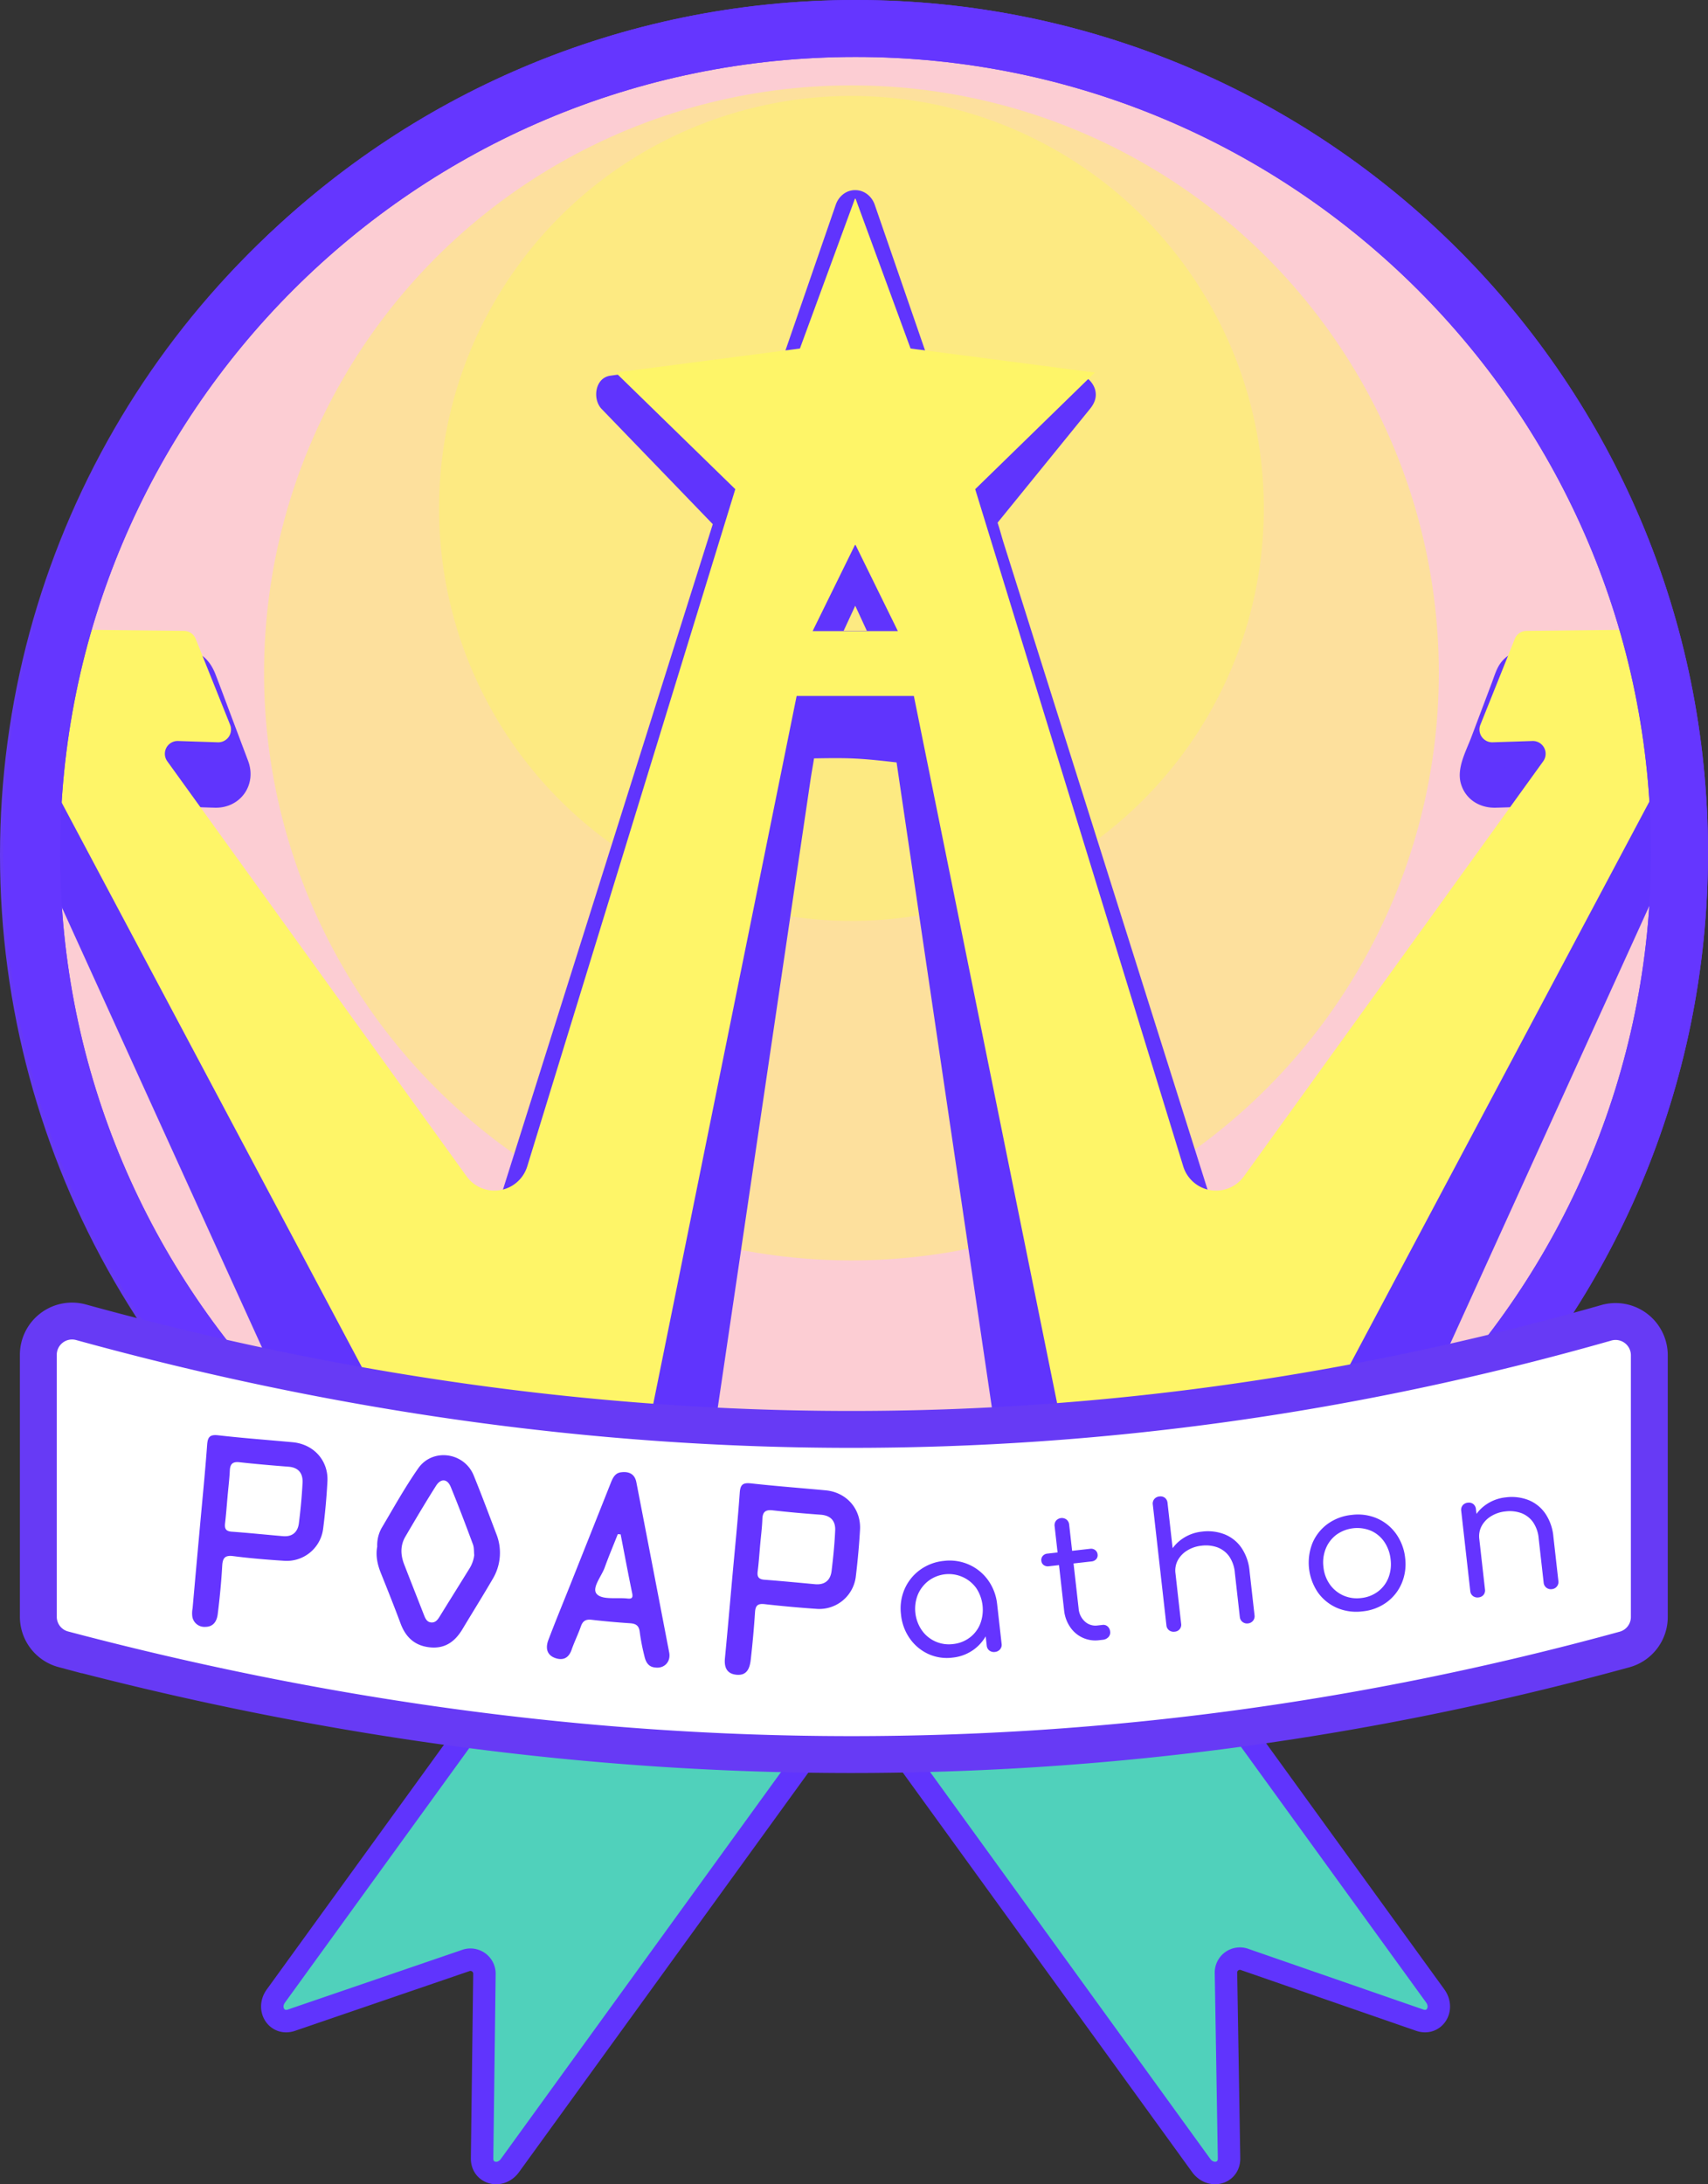 <svg xmlns="http://www.w3.org/2000/svg" xmlns:xlink="http://www.w3.org/1999/xlink" viewBox="0 0 902.053 1153.317"><rect x="0" y="0" width="902.053" height="1153.317" fill="#333333" stroke="none"/><defs><style>.cls-1,.cls-8{stroke:#673af5;}.cls-1,.cls-4,.cls-8{stroke-miterlimit:10;}.cls-1,.cls-4{stroke-width:11.857px;}.cls-1{fill:url(#radial-gradient);}.cls-2{fill:#fccdd3;}.cls-3,.cls-6{fill:#fef568;}.cls-3{opacity:0.5;}.cls-4{fill:#50d1bb;stroke:#6034fd;}.cls-5{fill:#6034fd;}.cls-7{fill:#6536ff;}.cls-8{fill:#fff;stroke-width:19.478px;}.cls-9{fill:#6534ff;}</style><radialGradient id="radial-gradient" cx="465.155" cy="299.751" r="443.743" gradientUnits="userSpaceOnUse"><stop offset="0" stop-color="#fef568"/><stop offset="1" stop-color="#f88799"/></radialGradient></defs><g id="Layer_3" data-name="Layer 3"><circle class="cls-1" cx="449.671" cy="451.492" r="443.743"/><circle class="cls-2" cx="449.671" cy="451.492" r="443.743"/><circle class="cls-3" cx="449.671" cy="268.454" r="217.806"/><circle class="cls-3" cx="449.671" cy="355.304" r="310.219"/><path class="cls-4" d="M7149.593,1301.402l205.048,283.095c4.999,6.902,14.867,4.38,14.733-3.765l-1.616-97.627a7.368,7.368,0,0,1,10.061-7.287l92.256,31.976c7.697,2.668,13.171-5.922,8.171-12.824l-205.048-283.095c-2.915-4.024-8.153-5.204-11.699-2.635l-110.761,80.225C7147.191,1292.033,7146.678,1297.377,7149.593,1301.402Z" transform="translate(-6720.277 -441.12)"/><path class="cls-4" d="M7192.978,1303.753,6989.59,1584.556c-4.959,6.846-14.809,4.3-14.706-3.802l1.236-97.102a7.401,7.401,0,0,0-10.061-7.287l-91.876,31.451c-7.666,2.624-13.157-5.941-8.198-12.787l203.387-280.803c2.891-3.992,8.11-5.145,11.657-2.576l110.761,80.225C7195.337,1294.443,7195.869,1299.761,7192.978,1303.753Z" transform="translate(-6720.277 -441.12)"/><path class="cls-5" d="M7171.794,552.021l-29.049,84.106-97.316,13.487,63.182,65.467L6988.739,1095.159c-4.399,15.219-13.277,18.526-22.038,5.613L6808.62,867.79c-3.281-4.835.093-11.568,5.699-11.372l20.994.735c4.871.17,8.303-5.034,6.49-9.843l-18.171-48.204a6.773,6.773,0,0,0-6.193-4.507l-71.983-.848-11.701,59.077,200.006,439.708,138.241,5.607,69.004-466.989h30.788l31.124,3,69.004,466.989,138.241-8.607,200.006-439.708L7598.466,793.75l-71.983.848a6.773,6.773,0,0,0-6.193,4.507l-18.171,48.204c-1.813,4.809,1.618,10.014,6.49,9.843l20.994-.735c5.605-.196,8.979,6.537,5.698,11.372l-168.08,232.983c-8.761,12.913-7.639,9.605-12.038-5.613L7235.312,715.081l53.182-65.467-87.316-13.487-29.049-84.106m0,184.395,22.337,48.305h-45.009l22.337-48.305" transform="translate(-6720.277 -441.12)"/><path class="cls-5" d="M7161.669,549.229l-25.383,73.492-3.666,10.614,7.334-7.334-85.365,11.831-11.951,1.656c-8.222,1.139-9.537,12.468-4.633,17.55l55.277,57.277,7.905,8.191-2.7-10.216-13.739,43.561-32.228,102.186-37.237,118.067-28.764,91.203-6.992,22.17c-.454,1.439-.875,2.895-1.352,4.327a20.035,20.035,0,0,1-1.82,4.009c-.934,1.597.617-.988-.216.424-.585.991-1.886.878-.257.401.446-.13,2.011-.35.308-.15a9.52,9.52,0,0,1,2.469-.028c-1.636-.149-.447-.246.07.077-1.547-.966.143.407-1.215-.991a20.282,20.282,0,0,1-2.195-2.735c-13.378-19.48-26.539-39.114-39.807-58.669l-68.611-101.121-46.833-69.023a19.182,19.182,0,0,0-1.803-2.658c-.86-.88-.093-.692-.485-.355-.224.192-.277,2.1-.732,2.645-.601.719-2.975,1.084-2.427,1.299,1.333.523,3.713.13,5.143.18,4.665.163,9.33.377,13.996.49,13.51.328,22.303-12.117,17.533-24.769l-8.908-23.631c-2.768-7.344-5.468-14.719-8.307-22.036-2.731-7.041-7.604-12.247-15.487-12.945-1.614-.143-3.215-.143-4.838-.162l-54.328-.64-13.967-.165c-4.32-.051-9.246,3.272-10.125,7.709l-11.234,56.718c-.734,3.707-1.019,6.805.634,10.543.237.536.485,1.067.728,1.6l3.986,8.764,41.495,91.225,63.351,139.276,59.627,131.088,20.508,45.087c3.271,7.192,6.256,14.618,9.851,21.657.152.298.278.612.417.917,1.53,3.365,5.629,5.061,9.066,5.2l121.196,4.916,17.045.691c4.119.167,9.481-3.35,10.125-7.709l6.884-46.586,16.463-111.412,19.909-134.733,17.266-116.847,5.684-38.468c.886-5.993,2.213-12.095,2.68-18.139.021-.268.079-.537.119-.803l-10.125,7.709c10.232,0,20.586-.5,30.804.002,10.369.509,20.772,2.002,31.108,2.998l-10.125-7.709,6.884,46.586,16.463,111.412,19.909,134.733,17.266,116.847,5.684,38.468c.886,5.996,1.389,12.213,2.68,18.139.057.262.079.537.119.803.63,4.264,5.959,7.968,10.125,7.709l121.327-7.554,16.914-1.053c3.453-.215,7.512-1.784,9.066-5.2l25.046-55.063,57.443-126.288,64.26-141.275,45.496-100.022c2.574-5.658,5.21-11.293,7.723-16.979,3.108-7.032-.709-17.281-2.14-24.508l-7.116-35.929-1.349-6.812c-.878-4.431-5.77-7.76-10.125-7.709l-48.798.575c-7.432.088-14.897-.02-22.325.263-6.909.263-12.951,3.345-16.119,9.718-1.244,2.502-2.105,5.284-3.088,7.893l-10.783,28.605c-2.824,7.492-7.92,16.495-5.496,24.686,2.461,8.318,9.941,12.811,18.308,12.608,4.92-.119,9.839-.344,14.757-.516,1.111-.039,3.516.38,4.495-.157-2.787,1.53-3.132-4.42-3.183-4.431a7.964,7.964,0,0,0-.85,1.178c-5.944,7.193-11.042,15.305-16.498,22.868l-31.318,43.411-76.292,105.751c-14.317,19.845-28.798,39.582-42.955,59.541-.055.077-.112.153-.167.231-.653.924-1.286,1.866-1.928,2.797-.273.396-1.841,2.331-.518.784a8.254,8.254,0,0,1-.985,1.124l-.436.42a8.969,8.969,0,0,1,5.692-2.359l5.3,1.434a8.314,8.314,0,0,1,2.728,2.731c1.385,2.189.535,1.681.352.829-.282-1.313-.793-2.626-1.147-3.923-.634-2.321-1.218-4.659-1.911-6.963-.094-.314-.199-.624-.295-.937-.596-1.935-1.218-3.862-1.827-5.793l-7.978-25.297-28.284-89.68-35.257-111.788-30.873-97.888-10.243-32.479c-1.614-5.118-2.908-10.509-4.889-15.5-.089-.224-.147-.465-.219-.695l-2.7,10.216,46.555-57.309,6.627-8.158c2.43-2.991,3.775-6.312,2.7-10.216-.885-3.214-3.839-6.794-7.334-7.334l-76.46-11.81-10.856-1.677,7.334,7.334-25.383-73.492-3.666-10.614c-1.851-5.358-7.198-8.905-12.916-7.334-5.209,1.432-9.193,7.532-7.334,12.916l25.383,73.492,3.666,10.614c1.107,3.204,3.674,6.768,7.334,7.334l76.46,11.81,10.856,1.677-4.633-17.55-30.974,38.129-18.319,22.551c-3.696,4.55-8.147,8.843-6.479,15.351,1.596,6.227,3.897,12.355,5.829,18.483l13.038,41.341,38.721,122.774,39.505,125.258,22.038,69.877c1.409,4.469,2.301,9.111,3.916,13.506,3.439,9.36,13.634,13.108,21.229,5.568,2.722-2.703,4.759-6.177,6.963-9.3,4.886-6.922,9.917-13.747,14.875-20.618l71.735-99.435,69.336-96.109c3.932-5.45,8.314-10.779,11.887-16.476,6.023-9.606,1.254-23.386-9.861-26.526-4.668-1.319-10.206-.46-14.964-.293l-7.654.268a11.592,11.592,0,0,0-2.56.09c-1.116.341-.345-.046.939.679.832.47,1.32.703,1.681,1.595,1.094,2.7-.565,2.884.295,1.199.07-.138.101-.299.166-.439.507-1.104.869-2.305,1.297-3.441l11.066-29.357,4.592-12.182c.314-.834.639-1.664.943-2.502a1.151,1.151,0,0,0,.1-.265,4.172,4.172,0,0,1-1.89,2.688c-3.911,2.212-2.448.259-1.693.491,1.987.61,5.205-.061,7.256-.086l13.961-.165,33.541-.395,16.883-.199L7588.341,796.541l11.701,59.077,1.058-8.091-20.017,44.008L7533.404,996.356l-57.81,127.093-49.952,109.818-16.405,36.065c-2.574,5.658-5.647,11.307-7.798,17.144-.095.259-.231.508-.345.759l9.066-5.2-121.327,7.554-16.914,1.053,10.125,7.709-6.884-46.586-16.463-111.412-19.909-134.733L7221.525,888.771l-5.684-38.468c-.886-5.996-1.389-12.213-2.68-18.139-.057-.262-.079-.537-.119-.803-.711-4.813-5.906-7.302-10.125-7.709-10.336-.996-20.739-2.489-31.108-2.998-10.217-.502-20.572-.002-30.804-.002-4.138,0-9.463,3.23-10.125,7.709l-6.884,46.586-16.463,111.412-19.909,134.733L7070.36,1237.94l-5.684,38.468c-.886,5.993-2.213,12.095-2.68,18.139-.021.268-.079.537-.119.803l10.125-7.709-121.196-4.916-17.045-.691,9.066,5.2-20.017-44.008-47.679-104.822-57.81-127.093-49.952-109.818c-8.034-17.663-15.331-35.944-24.203-53.209-.127-.246-.231-.507-.345-.759l1.058,8.091,11.701-59.077-10.125,7.709,45.469.536,23.608.278a14.477,14.477,0,0,0,2.329.027c1.617-.258-3.754-.653-3.349-3.176-.213,1.331,1.665,4.417,2.124,5.635l10.254,27.203,4.323,11.469c.381,1.01.782,2.015,1.143,3.032a6.627,6.627,0,0,0,.276.731c1.146,2.297-.33-.016.635-1.63,1.008-1.686,4.379-1.49,1.941-1.74-2.236-.229-4.548-.159-6.795-.238-4.217-.148-8.464-.462-12.684-.444-14.227.06-22.291,15.48-14.977,27.454,3.733,6.111,8.088,11.921,12.107,17.844l26.22,38.643,68.957,101.631,47.943,70.66c.883,1.301,1.747,2.617,2.649,3.905,4.678,6.676,11.038,13.196,19.813,13.209,8.73.013,15.337-6.63,18.702-14.136,2.539-5.664,4.179-11.828,6.044-17.744l24.375-77.287,36.573-115.962,35.007-110.996,19.677-62.389.912-2.892a10.527,10.527,0,0,0-2.7-10.216l-55.277-57.277-7.905-8.191L7048.22,659.739l85.365-11.831,11.951-1.656c3.649-.506,6.242-4.173,7.334-7.334l25.383-73.492,3.666-10.614c1.851-5.36-2.115-11.482-7.334-12.916-5.771-1.586-11.058,1.954-12.916,7.334Z" transform="translate(-6720.277 -441.12)"/><path class="cls-5" d="M7163.062,741.715l7.562,16.354,12,25.95,2.775,6.001,9.066-15.8h-45.009l9.066,15.8,7.562-16.354,12-25.95,2.775-6.001c1.213-2.624,1.853-5.204,1.058-8.091a10.709,10.709,0,0,0-4.825-6.275,10.598,10.598,0,0,0-8.091-1.058c-2.459.796-5.146,2.384-6.275,4.825l-7.562,16.354L7143.165,773.421l-2.775,6.001a10.512,10.512,0,0,0,0,10.599,10.58,10.58,0,0,0,9.066,5.2h45.009a10.58,10.58,0,0,0,9.066-5.2,10.512,10.512,0,0,0,0-10.599l-7.562-16.354-12-25.95-2.775-6.001c-1.043-2.256-3.971-4.191-6.275-4.825a10.731,10.731,0,0,0-8.091,1.058,10.598,10.598,0,0,0-4.825,6.275l-.375,2.791a10.452,10.452,0,0,0,1.434,5.3Z" transform="translate(-6720.277 -441.12)"/><path class="cls-6" d="M7171.794,546.021l-29.049,79.122-97.316,12.688,63.182,61.588-109.872,357.554a18.132,18.132,0,0,1-32.038,5.281L6808.62,843.077a6.752,6.752,0,0,1,5.699-10.698l20.994.691a6.752,6.752,0,0,0,6.49-9.26L6823.632,778.463a6.752,6.752,0,0,0-6.193-4.24l-71.983-.798-11.701,55.576,220.006,413.65,98.241,5.275,89.004-439.315H7202.917l89.004,439.315,98.241-5.275,220.006-413.65L7598.466,773.425l-71.983.798a6.752,6.752,0,0,0-6.193,4.24L7502.119,823.81a6.752,6.752,0,0,0,6.49,9.26l20.994-.691a6.752,6.752,0,0,1,5.698,10.698L7377.222,1062.253a18.132,18.132,0,0,1-32.038-5.281L7235.312,699.418l63.182-61.588-97.316-12.688-29.049-79.122m0,182.875,22.337,45.443h-45.009l22.337-45.443" transform="translate(-6720.277 -441.12)"/><path class="cls-7" d="M7172.13,441.12c-248.64,0-450.2,201.58-450.2,450.22S6923.49,1341.54,7172.13,1341.54c248.64,0,450.2-201.56,450.2-450.2S7420.77,441.12,7172.13,441.12Zm0,870.35C6940.1,1311.47,6752,1123.37,6752,891.34s188.1-420.15,420.13-420.15c232.03,0,420.13,188.12,420.13,420.15S7404.16,1311.47,7172.13,1311.47Z" transform="translate(-6720.277 -441.12)"/><path class="cls-7" d="M7172.13,441.12c-248.64,0-450.2,201.58-450.2,450.22S6923.49,1341.54,7172.13,1341.54c248.64,0,450.2-201.56,450.2-450.2S7420.77,441.12,7172.13,441.12Zm0,870.35C6940.1,1311.47,6752,1123.37,6752,891.34s188.1-420.15,420.13-420.15c232.03,0,420.13,188.12,420.13,420.15S7404.16,1311.47,7172.13,1311.47Z" transform="translate(-6720.277 -441.12)"/><path class="cls-8" d="M7578.307,1312.057c-272.256,74.731-547.168,73.304-824.59-.09a17.788,17.788,0,0,1-13.199-17.212V1156.464a17.82,17.82,0,0,1,22.58-17.161c270.94,74.632,539.486,76.113,805.5.285a17.822,17.822,0,0,1,22.741,17.116V1294.89A17.784,17.784,0,0,1,7578.307,1312.057Z" transform="translate(-6720.277 -441.12)"/><path class="cls-9" d="M6840.494,1230.871c-.434,4.815-.779,9.634-1.339,14.438-.325,2.772.21,4.323,3.442,4.557,9.055.653,18.091,1.599,27.132,2.372,4.939.426,7.808-2.146,8.399-6.818.893-7.092,1.58-14.224,1.937-21.369.249-4.871-2.016-8.061-7.376-8.484-8.666-.675-17.333-1.419-25.971-2.369-3.569-.391-4.905.932-5.067,4.375-.214,4.449-.757,8.867-1.157,13.299m-14.652,16.63c1.306-14.47,2.758-28.928,3.822-43.419.304-4.196,1.394-5.616,5.879-5.106,13.076,1.494,26.211,2.458,39.319,3.665,11.089,1.026,18.92,9.679,18.334,20.707-.444,8.313-1.184,16.631-2.251,24.884a19.373,19.373,0,0,1-20.792,16.996c-8.882-.584-17.774-1.296-26.599-2.441-4.479-.579-5.683.92-5.919,5.139-.484,8.498-1.307,17-2.366,25.446-.445,3.582-2.121,6.751-6.613,6.757a6.474,6.474,0,0,1-6.774-5.193,13.697,13.697,0,0,1,.108-4.605q1.898-21.418,3.852-42.83" transform="translate(-6720.277 -441.12)"/><path class="cls-9" d="M7121.775,1256.489c-.434,4.813-.747,9.643-1.355,14.432-.376,3.048.754,4.118,3.709,4.336,8.86.667,17.713,1.534,26.558,2.348,5.2.48,8.183-2.068,8.782-7.037.856-7.094,1.577-14.232,1.896-21.367.22-4.935-2.313-7.89-7.615-8.279-8.475-.622-16.952-1.35-25.392-2.319-3.781-.433-5.305.817-5.447,4.588-.162,4.445-.734,8.865-1.134,13.298m-14.628,16.211c1.305-14.468,2.796-28.93,3.814-43.417.311-4.476,1.848-5.359,6.057-4.897,13.077,1.44,26.213,2.435,39.32,3.655,10.986,1.017,18.775,9.814,18.137,20.869-.461,8.115-1.206,16.231-2.181,24.306a19.422,19.422,0,0,1-21.032,17.388q-13.607-.935-27.181-2.474c-3.517-.389-4.809.65-5.048,4.205-.541,8.305-1.3,16.606-2.233,24.881-.497,4.433-1.788,8.785-7.61,8.191-5.108-.522-6.512-3.952-6.049-8.723,1.421-14.651,2.682-29.318,4.005-43.984" transform="translate(-6720.277 -441.12)"/><path class="cls-9" d="M6970.734,1262.235c-.209-1.905-.035-3.951-.686-5.691-3.778-10.149-7.6-20.289-11.718-30.301-1.796-4.36-5.219-4.626-7.791-.577-5.589,8.817-10.901,17.817-16.177,26.823-2.725,4.652-2.559,9.631-.661,14.549,3.412,8.839,6.909,17.656,10.357,26.486.791,2.019,1.58,4.17,4.132,4.283,2.196.098,3.337-1.596,4.389-3.298,5.188-8.393,10.425-16.754,15.612-25.14a17.387,17.387,0,0,0,2.542-7.135m-51.231-4.47a18.742,18.742,0,0,1,2.244-9.699c6.321-10.643,12.325-21.517,19.402-31.643,7.588-10.862,24.309-8.507,29.297,3.726,4.158,10.208,8.015,20.548,11.929,30.851a26.835,26.835,0,0,1-1.992,24.012c-5.161,8.857-10.605,17.551-15.87,26.342-4.015,6.701-9.447,10.564-17.665,9.536-7.805-.978-12.393-5.491-15.053-12.64-3.307-8.889-6.822-17.689-10.357-26.489-1.849-4.596-2.824-9.248-1.936-13.996" transform="translate(-6720.277 -441.12)"/><path class="cls-9" d="M7048.056,1251.28c-.504-.035-.989-.069-1.5-.103-2.314,5.849-4.768,11.65-6.902,17.569-1.736,4.834-7.189,11.029-4.076,14.171,3.039,3.056,10.558,1.629,16.101,2.246,2.417.274,2.951-.49,2.45-2.9-2.136-10.307-4.062-20.651-6.073-30.982m18.404,70.323c-3.846-.272-5.178-3.001-5.884-6.183a110.566,110.566,0,0,1-2.422-12.505c-.373-3.49-2.037-4.493-5.215-4.7q-10.13-.665-20.227-1.828c-3.004-.352-4.639.57-5.641,3.456-1.472,4.185-3.454,8.189-4.918,12.388-1.519,4.379-4.528,5.791-8.592,4.377-4.665-1.622-5.2-5.526-3.673-9.544,3.687-9.751,7.686-19.387,11.536-29.072q10.61-26.64,21.199-53.29c1.079-2.742,2.201-5.701,5.491-6.17,4.017-.58,7.359.637,8.25,5.253q8.701,44.931,17.338,89.875c.93,4.91-2.574,8.513-7.242,7.944" transform="translate(-6720.277 -441.12)"/><path class="cls-9" d="M7223.318,1316.367a23.547,23.547,0,0,1-12.808-1.936,24.332,24.332,0,0,1-9.708-8.115,26.407,26.407,0,0,1-4.668-12.626,25.711,25.711,0,0,1,1.865-13.451,24.693,24.693,0,0,1,8.072-10.123,25.563,25.563,0,0,1,12.603-4.804,25.119,25.119,0,0,1,13.221,1.892,24.849,24.849,0,0,1,10.077,8.076,26.456,26.456,0,0,1,4.907,12.688l-2.943,1.815a24.598,24.598,0,0,1-1.684,12.553,23.174,23.174,0,0,1-7.35,9.535A22.917,22.917,0,0,1,7223.318,1316.367Zm.305-7.161a17.516,17.516,0,0,0,8.783-3.402,16.898,16.898,0,0,0,5.568-7.298,20.767,20.767,0,0,0-2.129-18.881,17.882,17.882,0,0,0-25.156-3.826,18.089,18.089,0,0,0-5.661,7.301,20.066,20.066,0,0,0,2.129,18.881,17.418,17.418,0,0,0,16.465,7.224Zm22.139,4.167a3.951,3.951,0,0,1-2.955-.734,3.683,3.683,0,0,1-1.408-2.661l-1.701-15.086.83-8.242,6.352,1.318,2.382,21.124a3.61,3.61,0,0,1-.833,2.914A3.992,3.992,0,0,1,7245.762,1313.374Z" transform="translate(-6720.277 -441.12)"/><path class="cls-9" d="M7274.177,1268.13a3.715,3.715,0,0,1-2.666-.621,3.093,3.093,0,0,1-1.272-2.268,3.229,3.229,0,0,1,.73-2.535,3.574,3.574,0,0,1,2.455-1.252l22.583-2.547a3.56,3.56,0,0,1,2.666.675,3.227,3.227,0,0,1,1.278,2.308,3.089,3.089,0,0,1-.737,2.494,3.697,3.697,0,0,1-2.454,1.198Zm26.627,39.037a15.962,15.962,0,0,1-15.369-6.976,19.022,19.022,0,0,1-3.17-8.802l-5.001-44.346a3.966,3.966,0,0,1,.73-2.954,4.069,4.069,0,0,1,5.532-.624,3.879,3.879,0,0,1,1.418,2.712l5.001,44.346a10.258,10.258,0,0,0,3.311,6.8,8.23,8.23,0,0,0,6.667,2.071l2.652-.299a3.336,3.336,0,0,1,2.681.815,4.04,4.04,0,0,1,1.326,2.718,3.49,3.49,0,0,1-.923,2.924,4.719,4.719,0,0,1-3.037,1.409l-1.819.205Z" transform="translate(-6720.277 -441.12)"/><path class="cls-9" d="M7338.448,1283.015a3.779,3.779,0,0,1-4.377-3.485l-4.949-43.887a3.81,3.81,0,0,1,.774-3,3.942,3.942,0,0,1,2.717-1.372,3.781,3.781,0,0,1,2.909.737,3.909,3.909,0,0,1,1.376,2.758l4.949,43.887a3.955,3.955,0,0,1-.732,2.954A3.734,3.734,0,0,1,7338.448,1283.015Zm2.217,19.657a3.966,3.966,0,0,1-2.955-.733,3.698,3.698,0,0,1-1.413-2.661l-4.763-42.241a3.816,3.816,0,0,1,.774-3.002,3.955,3.955,0,0,1,2.717-1.372,3.793,3.793,0,0,1,2.909.737,3.913,3.913,0,0,1,1.376,2.759l4.763,42.241a3.641,3.641,0,0,1-3.41,4.271Zm38.772-4.372a3.835,3.835,0,0,1-2.961-.779,3.758,3.758,0,0,1-1.407-2.616l-2.629-23.317a17.761,17.761,0,0,0-3.121-8.864,13.551,13.551,0,0,0-6.222-4.623,18.224,18.224,0,0,0-8.287-.823,17.828,17.828,0,0,0-7.498,2.513,13.673,13.673,0,0,0-4.973,5.145,11.37,11.37,0,0,0-1.265,6.857l-5.211.588a19.459,19.459,0,0,1,1.811-10.624,20.99,20.99,0,0,1,6.917-8.051,22.256,22.256,0,0,1,10.489-3.867,24.354,24.354,0,0,1,11.866,1.396,19.756,19.756,0,0,1,8.895,7.008,25.943,25.943,0,0,1,4.374,12.467l2.629,23.317a3.782,3.782,0,0,1-3.407,4.271Z" transform="translate(-6720.277 -441.12)"/><path class="cls-9" d="M7439.92,1291.941a25.965,25.965,0,0,1-13.49-1.812,24.132,24.132,0,0,1-10.025-8.029,27.99,27.99,0,0,1-2.96-26.248,24.073,24.073,0,0,1,7.984-10.066,25.981,25.981,0,0,1,12.747-4.77,25.521,25.521,0,0,1,13.356,1.827,24.197,24.197,0,0,1,9.982,8.04,26.838,26.838,0,0,1,4.861,12.783,26.047,26.047,0,0,1-1.815,13.455,24.026,24.026,0,0,1-7.989,10.06A25.745,25.745,0,0,1,7439.92,1291.941Zm-.794-7.037a17.703,17.703,0,0,0,8.878-3.412,16.735,16.735,0,0,0,5.527-7.24,19.801,19.801,0,0,0,1.172-9.72,20.069,20.069,0,0,0-3.311-9.254,16.681,16.681,0,0,0-7.006-5.877,18.911,18.911,0,0,0-18.282,2.062,17.301,17.301,0,0,0-5.618,7.301,19.416,19.416,0,0,0-1.255,9.769,19.163,19.163,0,0,0,3.394,9.205,17.41,17.41,0,0,0,7.097,5.816A17.679,17.679,0,0,0,7439.126,1284.904Z" transform="translate(-6720.277 -441.12)"/><path class="cls-9" d="M7501.13,1284.576a3.932,3.932,0,0,1-2.949-.734,3.681,3.681,0,0,1-1.413-2.661l-4.763-42.241a3.794,3.794,0,0,1,.774-3.002,3.941,3.941,0,0,1,2.711-1.371,3.792,3.792,0,0,1,2.911.737,3.9,3.9,0,0,1,1.376,2.759l4.763,42.241a3.765,3.765,0,0,1-.738,2.903A3.805,3.805,0,0,1,7501.13,1284.576Zm38.768-4.372a3.833,3.833,0,0,1-2.955-.779,3.76,3.76,0,0,1-1.407-2.616l-2.629-23.317a17.67,17.67,0,0,0-3.13-8.863,13.446,13.446,0,0,0-6.212-4.624,18.21,18.21,0,0,0-8.29-.823,17.781,17.781,0,0,0-7.487,2.512,13.705,13.705,0,0,0-4.983,5.146,11.388,11.388,0,0,0-1.261,6.857l-5.211.588a19.452,19.452,0,0,1,1.802-10.623,21.011,21.011,0,0,1,6.92-8.052,22.296,22.296,0,0,1,10.498-3.868,24.444,24.444,0,0,1,11.874,1.396,19.755,19.755,0,0,1,8.883,7.01,25.943,25.943,0,0,1,4.377,12.467l2.629,23.317a3.723,3.723,0,0,1-.796,2.864A3.761,3.761,0,0,1,7539.898,1280.205Z" transform="translate(-6720.277 -441.12)"/></g></svg>
